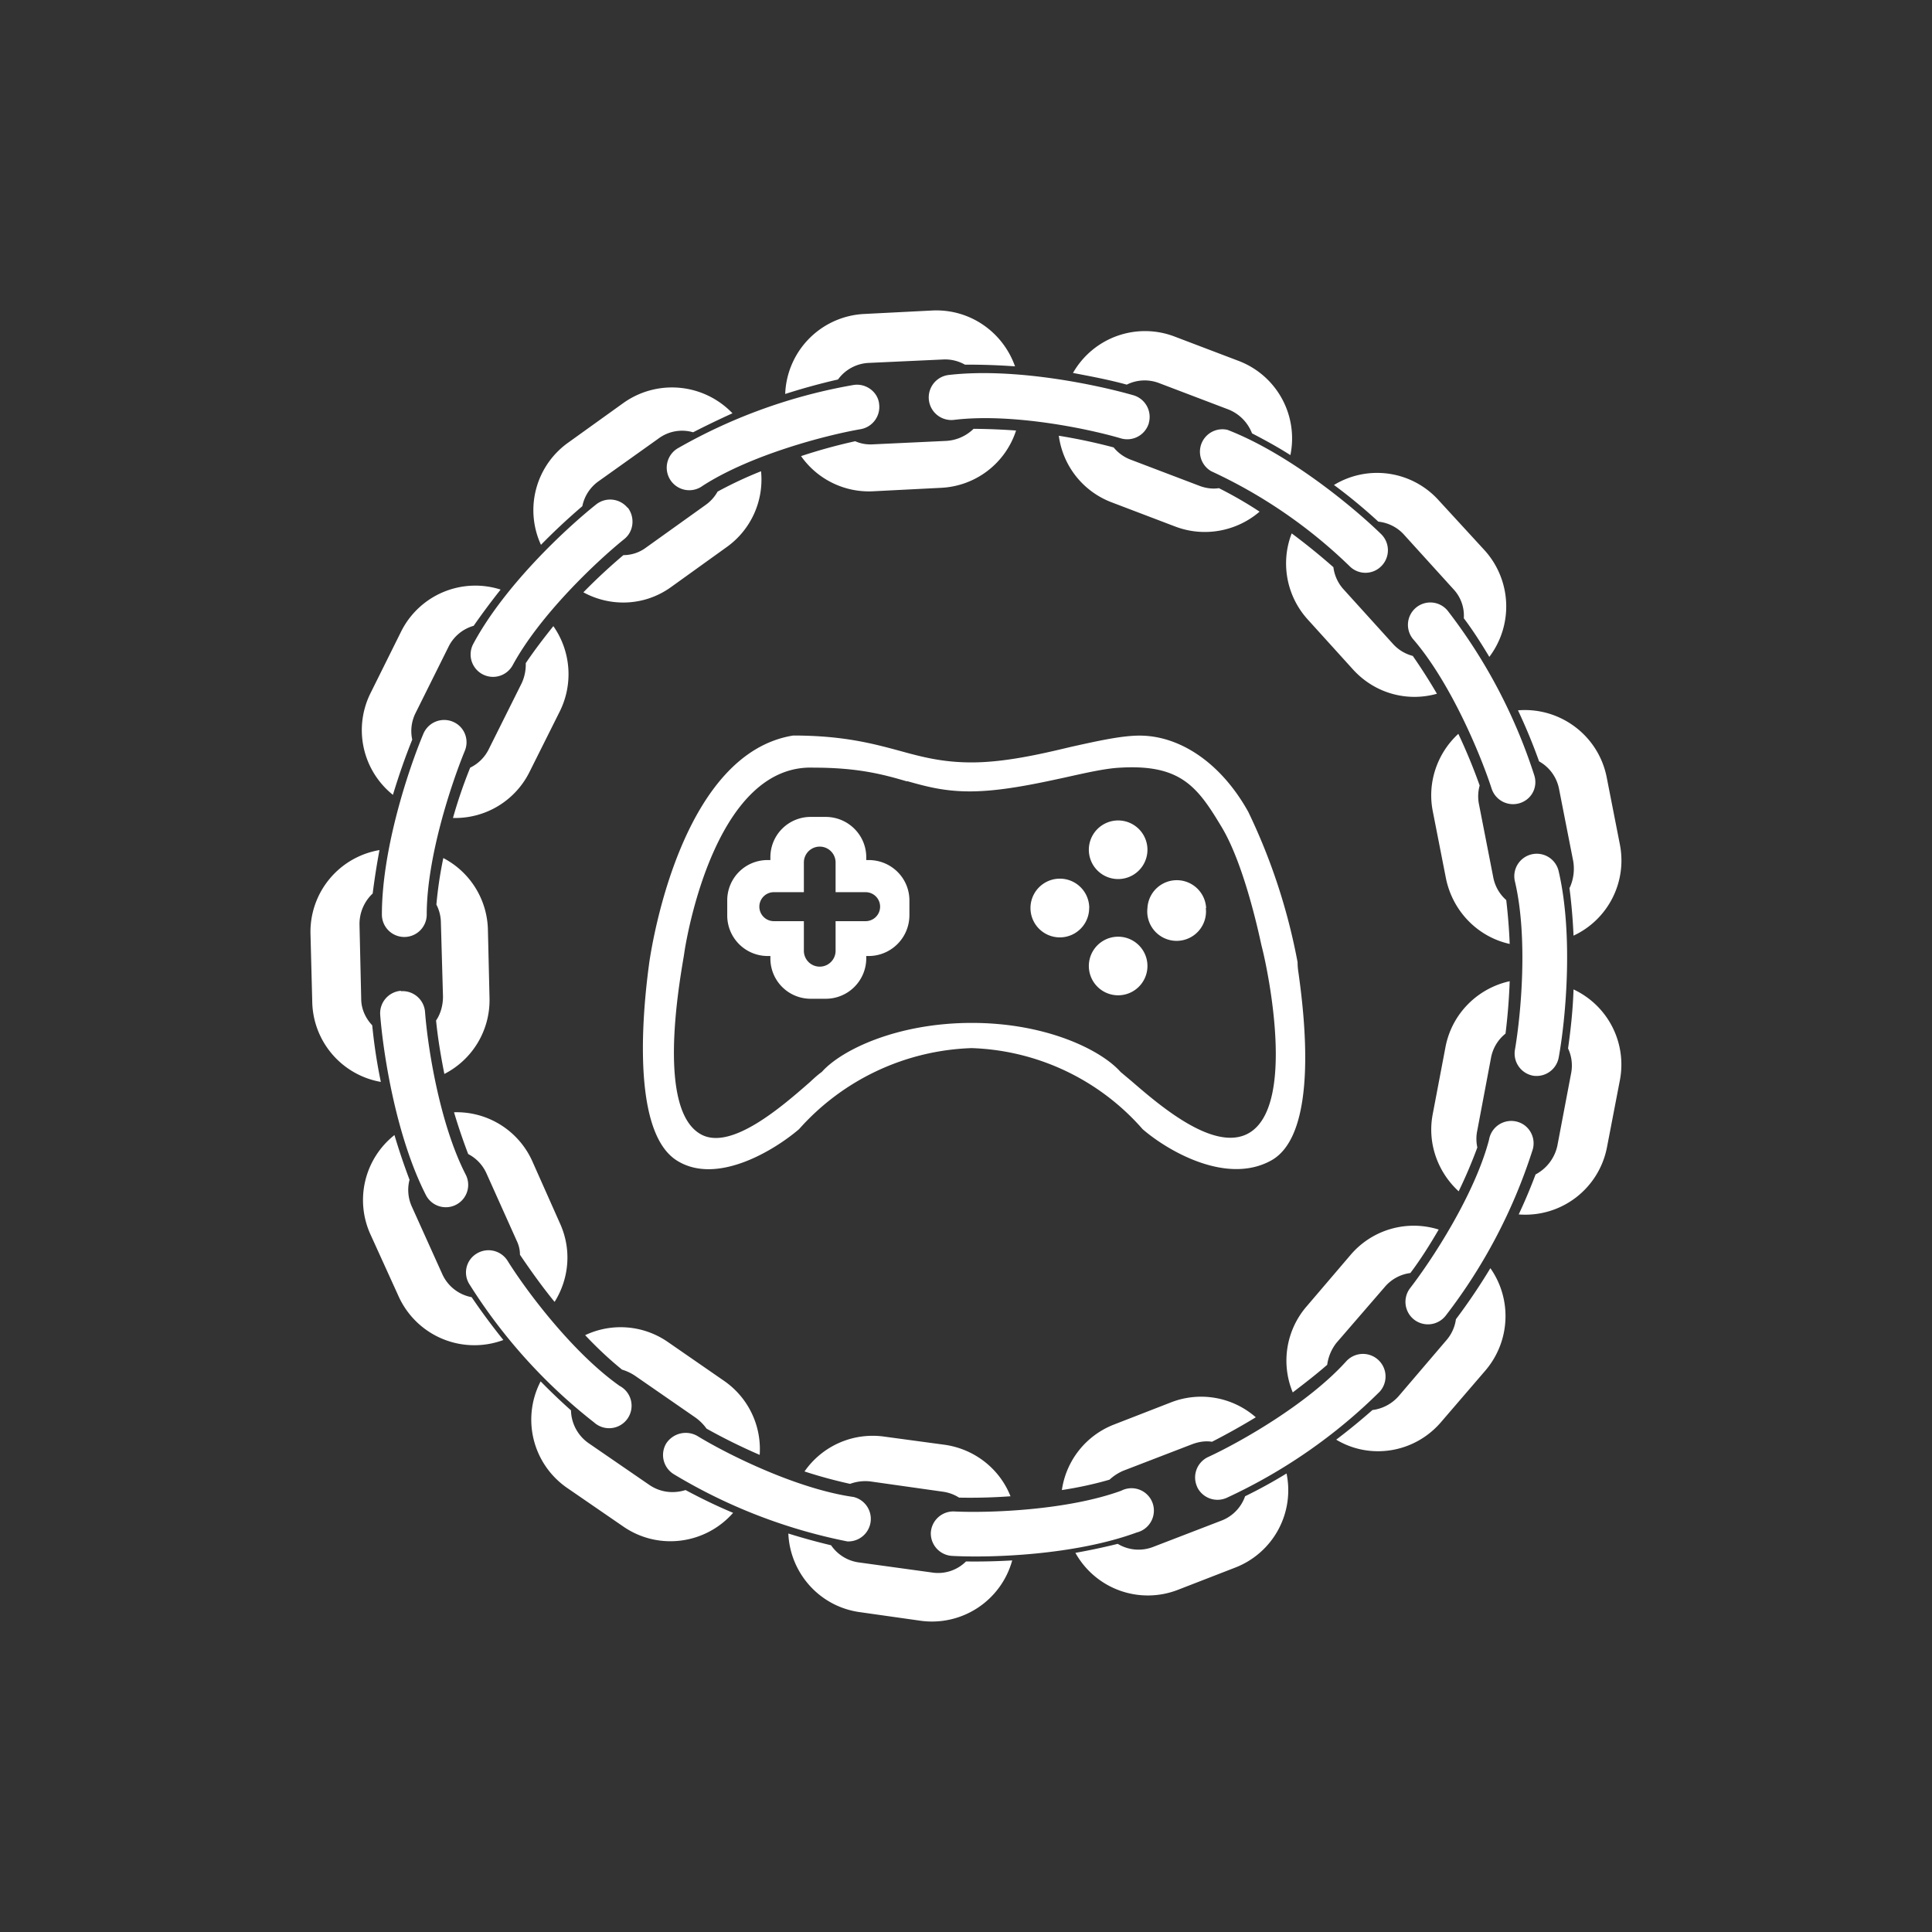 <svg xmlns="http://www.w3.org/2000/svg" width="24" height="24" fill="none" viewBox="0 0 24 24"><rect x="0" y="0" width="24" height="24" fill="#333333" stroke="none"/><path fill="#fff" fill-rule="evenodd" d="M11.173 9.326c.278.077.536.145.896.145.402 0 .84-.098 1.234-.193.326-.072.626-.14.853-.14.501 0 1.011.338 1.35.946.286.593.492 1.222.613 1.869 0 .013 0 .064.012.137.065.471.262 1.997-.342 2.327-.562.309-1.299-.133-1.595-.39a2.95 2.95 0 0 0-2.125-1.007 3 3 0 0 0-2.143 1.007c-.3.257-1.02.703-1.517.39-.622-.39-.386-2.143-.343-2.464.047-.317.428-2.597 1.787-2.816.617 0 .986.099 1.32.189m.094.377c.24.068.463.128.78.128.377 0 .802-.09 1.175-.171.27-.06.514-.116.698-.124.754-.043.96.244 1.26.745.266.446.446 1.256.489 1.457l.012.048c.065.257.433 1.988-.188 2.301-.429.214-1.093-.36-1.436-.656l-.137-.115c-.244-.275-.926-.609-1.847-.609-.926 0-1.62.334-1.864.609-.043.03-.09.072-.15.128-.343.3-.986.862-1.359.643-.527-.304-.279-1.778-.206-2.207l.013-.086c.043-.257.412-2.306 1.603-2.258.549 0 .866.085 1.157.171z" clip-rule="evenodd"/><path fill="#fff" fill-rule="evenodd" d="M9.57 10.65a.5.5 0 0 1 .502-.502h.184c.278 0 .505.223.505.502v.034h.03c.28 0 .506.223.506.502v.184a.507.507 0 0 1-.506.506h-.03v.03a.503.503 0 0 1-.505.501h-.184a.5.5 0 0 1-.502-.501v-.03h-.034a.503.503 0 0 1-.502-.506v-.184a.5.5 0 0 1 .502-.502h.034zm.416.064a.197.197 0 1 1 .394 0v.369h.373a.18.18 0 1 1 0 .36h-.373v.368a.197.197 0 0 1-.394 0v-.368h-.373a.18.18 0 0 1 0-.36h.373z" clip-rule="evenodd"/><path fill="#fff" d="M13.53 11.28a.364.364 0 1 1-.729 0 .364.364 0 0 1 .73 0M14.254 10.556a.364.364 0 1 1-.728 0 .364.364 0 0 1 .728 0M14.979 11.28a.365.365 0 1 1-.725 0 .365.365 0 0 1 .729 0zM14.254 12a.364.364 0 1 1-.728 0 .364.364 0 0 1 .728 0M17.872 15.274a1.03 1.03 0 0 0-1.093.313l-.549.643a1.03 1.03 0 0 0-.171 1.067c.145-.111.291-.223.428-.343a.56.56 0 0 1 .116-.274l.6-.694a.5.5 0 0 1 .317-.172c.129-.171.244-.355.352-.54M17.049 17.516a.52.52 0 0 0 .325-.172l.596-.698a.5.5 0 0 0 .116-.258q.23-.306.428-.634c.266.377.253.9-.06 1.269l-.553.643c-.33.385-.882.471-1.302.218q.231-.175.45-.368M18.754 12.189c-.39.085-.715.394-.797.814l-.158.831c-.073.369.064.729.321.965q.129-.266.232-.545a.5.5 0 0 1 0-.214l.17-.9a.5.5 0 0 1 .18-.3q.04-.32.052-.652M19.076 14.589a.53.53 0 0 0 .27-.356l.171-.9a.5.5 0 0 0-.038-.309c.034-.24.06-.484.068-.733a1.03 1.03 0 0 1 .575 1.132l-.16.831a1.033 1.033 0 0 1-1.096.832q.115-.245.21-.498M18.116 9.116c-.257.235-.39.6-.317.964l.163.831c.085.416.402.729.792.815a7 7 0 0 0-.043-.545.5.5 0 0 1-.162-.287l-.176-.9a.5.5 0 0 1 .008-.236 7 7 0 0 0-.265-.642M19.5 11.027a.57.57 0 0 0 .043-.33l-.176-.896a.5.5 0 0 0-.248-.343 7 7 0 0 0-.262-.634c.519-.043.999.309 1.102.832l.163.831a1.03 1.03 0 0 1-.575 1.136 7 7 0 0 0-.051-.596zM16.046 6.626c-.137.351-.073.767.197 1.067l.566.625c.274.3.677.403 1.041.3a7 7 0 0 0-.3-.47.5.5 0 0 1-.244-.147l-.613-.677a.5.5 0 0 1-.129-.278 8 8 0 0 0-.518-.42M16.573 6.026q.284.21.549.454c.12.013.235.068.32.163l.614.677a.48.48 0 0 1 .128.36c.116.154.219.317.317.48a1.04 1.04 0 0 0-.055-1.32l-.575-.626a1.03 1.03 0 0 0-1.302-.188zM15.647 6.356c-.278.24-.681.325-1.05.184l-.788-.3a1.03 1.03 0 0 1-.656-.827q.347.056.681.145a.5.5 0 0 0 .206.15l.857.326c.077.03.163.043.245.03.17.086.342.184.505.292M16.029 5.657a1.03 1.03 0 0 0-.643-1.174l-.789-.3a1.03 1.03 0 0 0-1.268.45c.227.043.45.085.668.145a.5.5 0 0 1 .407-.017l.857.326a.52.52 0 0 1 .292.296c.163.085.321.171.476.27zM12.622 5.348a1.03 1.03 0 0 1-.935.712l-.844.043a1.03 1.03 0 0 1-.892-.437q.332-.11.673-.185c.065.03.142.043.215.039l.917-.043a.53.53 0 0 0 .338-.15q.264.002.527.021M12.609 4.551a8 8 0 0 0-.622-.021.5.5 0 0 0-.278-.064l-.913.042a.5.5 0 0 0-.386.206 8 8 0 0 0-.656.18 1.033 1.033 0 0 1 .986-.994l.844-.043c.468-.021.875.27 1.025.694M7.247 7.358c.339.185.763.172 1.093-.068l.686-.493a1.03 1.03 0 0 0 .428-.943 5 5 0 0 0-.54.253.5.5 0 0 1-.145.163l-.742.531a.47.47 0 0 1-.283.095q-.258.218-.497.462M8.61 5.37a.49.49 0 0 0-.429.077l-.745.531a.5.5 0 0 0-.202.31 8 8 0 0 0-.514.48 1.03 1.03 0 0 1 .339-1.27l.685-.492a1.04 1.04 0 0 1 1.355.128q-.251.114-.489.236M5.627 10.161a1.03 1.03 0 0 0 .952-.574l.377-.754a1.04 1.04 0 0 0-.082-1.055c-.12.15-.235.3-.343.46a.55.55 0 0 1-.05.248l-.408.818a.5.5 0 0 1-.232.232 6 6 0 0 0-.214.625M5.884 7.774a.5.5 0 0 0-.313.262l-.407.818a.5.5 0 0 0-.043.334c-.09.223-.17.455-.24.686a1.03 1.03 0 0 1-.278-1.264l.377-.759a1.03 1.03 0 0 1 1.239-.527 9 9 0 0 0-.335.45M5.52 13.341a1.03 1.03 0 0 0 .561-.942l-.02-.85a1.03 1.03 0 0 0-.554-.89 5 5 0 0 0-.086.578.5.5 0 0 1 .056.227l.026.917c0 .107-.03.215-.086.296.022.223.06.446.103.664M4.629 11.1a.52.52 0 0 0-.163.39l.021.917c0 .129.056.244.137.33q.035.358.107.703a1.03 1.03 0 0 1-.852-.99l-.022-.849a1.03 1.03 0 0 1 .857-1.041q-.05.266-.085.544zM6.891 16.17c.176-.283.215-.643.065-.973l-.343-.771a1.03 1.03 0 0 0-.973-.609q.078.262.176.519a.5.5 0 0 1 .227.24l.373.831q.044.09.043.18c.137.202.278.399.428.583zM5.087 14.657a.5.5 0 0 0 .03.334l.377.836a.5.5 0 0 0 .365.287q.187.275.394.532A1.033 1.033 0 0 1 4.95 16.1L4.6 15.33a1.03 1.03 0 0 1 .3-1.23q.084.282.188.557M9.437 18.073a1.03 1.03 0 0 0-.446-.922l-.694-.48a1.03 1.03 0 0 0-1.028-.085c.145.154.3.3.458.428a.6.6 0 0 1 .163.077l.75.519a.6.6 0 0 1 .137.137q.32.179.66.326M7.093 17.52a.51.51 0 0 0 .218.407l.755.519c.137.094.3.111.45.064.193.103.385.197.591.283-.343.39-.926.471-1.363.171l-.698-.48a1.03 1.03 0 0 1-.33-1.324q.182.186.377.36M12.557 18.587a7 7 0 0 1-.643.017.5.5 0 0 0-.197-.073l-.904-.128a.55.55 0 0 0-.253.03 6 6 0 0 1-.566-.154 1.03 1.03 0 0 1 .99-.433l.755.102c.381.056.685.31.814.64zM9.793 19.05c.021.488.386.909.891.977l.755.107a1.034 1.034 0 0 0 1.135-.75 8 8 0 0 1-.574.013.49.49 0 0 1-.424.137l-.9-.124a.5.5 0 0 1-.352-.214 8 8 0 0 1-.531-.146M15.6 17.606a1.03 1.03 0 0 0-1.054-.185l-.707.275a1.03 1.03 0 0 0-.648.814c.198-.03.4-.073.592-.129a.6.6 0 0 1 .171-.111l.857-.33c.082-.03.163-.043.245-.03.184-.094.368-.197.544-.304M13.886 19.179a.5.5 0 0 0 .437.038l.857-.33a.5.5 0 0 0 .287-.3q.264-.129.515-.283a1.03 1.03 0 0 1-.64 1.17l-.706.274a1.03 1.03 0 0 1-1.277-.458q.264-.047.523-.111z"/><path fill="#fff" d="M4.98 12.313a.28.28 0 0 1 .3.257c.034.45.184 1.397.506 2.023a.278.278 0 0 1-.493.257c-.373-.729-.532-1.757-.57-2.242a.28.28 0 0 1 .257-.3zM5.627 8.966c.142.06.206.222.146.364-.172.42-.472 1.329-.472 2.031a.278.278 0 0 1-.557 0c0-.814.33-1.804.515-2.245a.28.28 0 0 1 .368-.15M7.8 6.308c.09.12.073.296-.047.39-.356.288-1.046.943-1.384 1.565a.278.278 0 1 1-.489-.266c.386-.72 1.149-1.431 1.526-1.731a.28.28 0 0 1 .39.042zM10.92 5.014a.28.28 0 0 1-.227.317c-.446.077-1.372.322-1.963.703a.28.28 0 1 1-.3-.471 6.7 6.7 0 0 1 2.169-.78c.15-.026.3.077.321.227zM14.272 5.254a.28.28 0 0 1-.343.193c-.437-.129-1.376-.317-2.079-.231a.28.28 0 0 1-.064-.558c.814-.094 1.834.12 2.297.253a.28.28 0 0 1 .188.343M17.164 7.028a.277.277 0 0 1-.394.01 6.2 6.2 0 0 0-1.723-1.184.279.279 0 0 1 .202-.514c.763.296 1.564.96 1.907 1.294a.28.28 0 0 1 .008.394M18.879 9.977a.28.28 0 0 1-.348-.176c-.14-.433-.51-1.315-.968-1.851a.278.278 0 1 1 .42-.364 6.7 6.7 0 0 1 1.076 2.044c.047.146-.03.3-.18.347M19.046 13.363a.28.28 0 0 1-.227-.322c.077-.45.163-1.401 0-2.091a.279.279 0 1 1 .544-.124c.184.797.086 1.838 0 2.31a.28.28 0 0 1-.317.227M17.567 16.393a.28.28 0 0 1-.051-.39c.278-.36.801-1.162.981-1.843a.28.28 0 0 1 .45-.175.28.28 0 0 1 .086.316 6.7 6.7 0 0 1-1.072 2.04.28.28 0 0 1-.394.052M14.872 18.471a.28.28 0 0 1 .137-.372c.411-.19 1.242-.665 1.714-1.188a.28.28 0 0 1 .416.377c-.55.546-1.192.99-1.895 1.316a.28.28 0 0 1-.373-.133M11.563 19.041a.28.28 0 0 1 .291-.265c.455.021 1.415-.017 2.075-.258a.278.278 0 0 1 .388.151.28.28 0 0 1-.196.368c-.77.283-1.812.317-2.292.291a.28.28 0 0 1-.266-.287M8.276 17.931a.29.29 0 0 1 .385-.094c.386.236 1.243.66 1.942.759a.28.28 0 0 1-.077.552 6.7 6.7 0 0 1-2.156-.835.28.28 0 0 1-.094-.382M5.919 15.574a.28.28 0 0 1 .385.086c.24.386.815 1.148 1.393 1.556a.279.279 0 1 1-.317.454 6.7 6.7 0 0 1-1.547-1.714.273.273 0 0 1 .086-.382"/></svg>